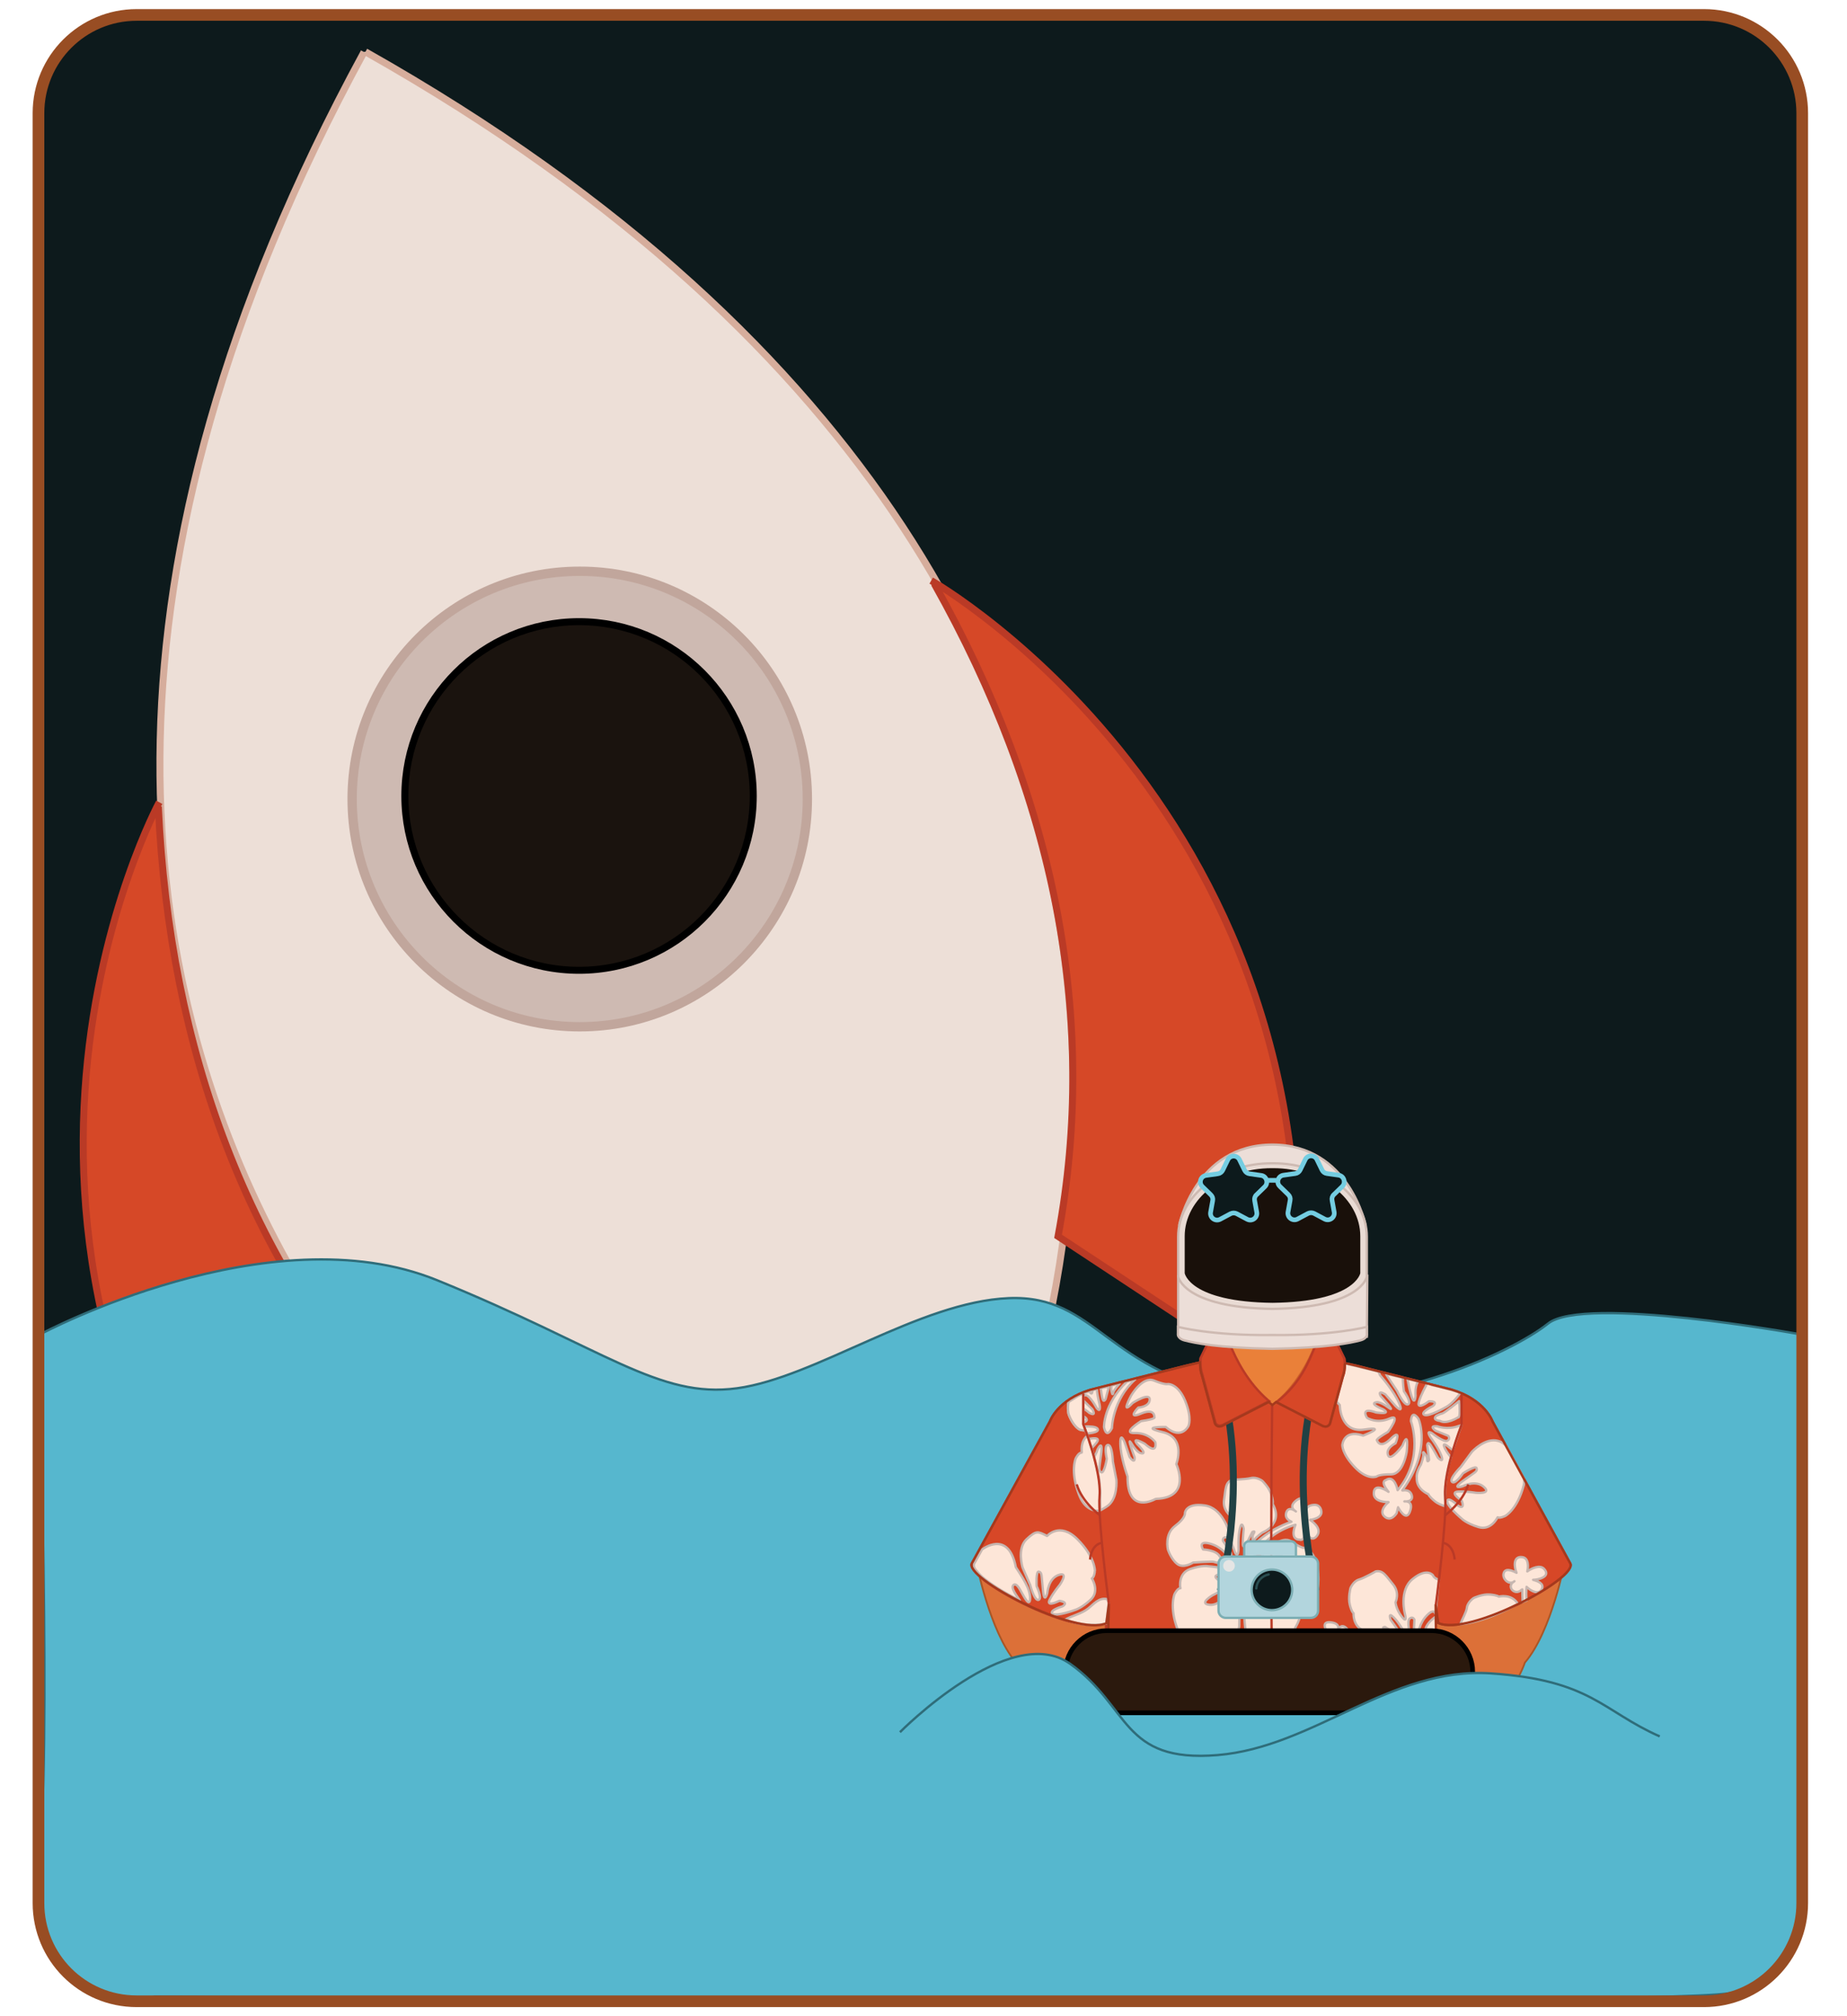 <?xml version="1.0" encoding="utf-8"?>
<!-- Generator: Adobe Illustrator 27.3.1, SVG Export Plug-In . SVG Version: 6.00 Build 0)  -->
<svg version="1.1" id="Layer_1" xmlns="http://www.w3.org/2000/svg" xmlns:xlink="http://www.w3.org/1999/xlink" x="0px" y="0px"
	 viewBox="0 0 792 864" style="enable-background:new 0 0 792 864;" xml:space="preserve">
<style type="text/css">
	.st0{fill:#0D1A1C;}
	.st1{fill:#EDDFD7;stroke:#D6AD9C;stroke-width:3;stroke-miterlimit:10;}
	.st2{fill:#CEBAB2;stroke:#C1A69C;stroke-width:4;stroke-miterlimit:10;}
	.st3{fill:#1A130E;stroke:#000000;stroke-width:3;stroke-miterlimit:10;}
	.st4{fill:#D64827;stroke:#BA3A26;stroke-width:3;stroke-miterlimit:10;}
	.st5{fill:#2B190D;stroke:#000000;stroke-width:2;stroke-miterlimit:10;}
	.st6{fill:#D23C27;stroke:#A53A23;stroke-width:3;stroke-linecap:round;stroke-linejoin:round;stroke-miterlimit:10;}
	.st7{fill:#56B7CE;stroke:#2F6D7A;stroke-miterlimit:10;}
	.st8{fill:#DC7038;stroke:#AA5626;stroke-width:0.75;stroke-miterlimit:10;}
	.st9{fill:none;stroke:#984D23;stroke-width:5;stroke-miterlimit:10;}
	.st10{fill:#D74727;stroke:#BA3A26;stroke-miterlimit:10;}
	.st11{fill:#FDE6D8;stroke:#C6B6B0;stroke-linecap:round;stroke-linejoin:round;stroke-miterlimit:10;}
	.st12{fill:none;stroke:#3D52A3;stroke-linecap:round;stroke-linejoin:round;stroke-miterlimit:10;}
	.st13{fill:none;stroke:#B5956A;stroke-linecap:round;stroke-linejoin:round;stroke-miterlimit:10;}
	.st14{fill:none;stroke:#214144;stroke-width:3;stroke-miterlimit:10;}
	.st15{fill:#ECDED8;stroke:#CEBAB2;stroke-miterlimit:10;}
	.st16{fill:none;stroke:#A8A594;stroke-miterlimit:10;}
	.st17{fill:none;stroke:#A5391D;stroke-miterlimit:10;}
	.st18{fill:none;stroke:#A5391D;stroke-linecap:round;stroke-linejoin:round;stroke-miterlimit:10;}
	.st19{fill:none;stroke:#81C241;stroke-linecap:round;stroke-linejoin:round;stroke-miterlimit:10;}
	.st20{fill:none;stroke:#BA3A26;stroke-miterlimit:10;}
	.st21{fill:#E9DBD4;stroke:#CEBAB2;stroke-miterlimit:10;}
	.st22{fill:#EA8039;stroke:#CD6028;stroke-miterlimit:10;}
	.st23{fill:#D13C27;stroke:#A53A23;stroke-miterlimit:10;}
	.st24{fill:#19100A;}
	.st25{fill:#B2D5DD;stroke:#7CAEB4;stroke-linecap:round;stroke-miterlimit:10;}
	.st26{fill:#0D1A1C;stroke:#7CAEB4;stroke-linecap:round;stroke-miterlimit:10;}
	.st27{fill:#E5E5E4;}
	.st28{fill:#0D1A1C;stroke:#74CDE1;stroke-width:2;stroke-miterlimit:10;}
	.st29{fill:none;stroke:#74CDE1;stroke-width:2;stroke-miterlimit:10;}
	.st30{fill:none;stroke:#2A4E51;stroke-linecap:round;stroke-linejoin:round;stroke-miterlimit:10;}
</style>
<path class="st0" d="M58.6,857.6h672.1c23.2,0,42.1-18.8,42.1-42.1v-767c0-23.2-18.8-42.1-42.1-42.1H58.6
	c-23.2,0-42.1,18.8-42.1,42.1v767C16.5,838.8,35.3,857.6,58.6,857.6z"/>
<path class="st1" d="M156.1,22.3c-245.1,450.3,102.4,670,102.4,670l166.6-47.8c0,0,178.2-370.5-268.4-622.3"/>
<circle class="st2" cx="248.6" cy="342.4" r="97.6"/>
<circle class="st3" cx="248.3" cy="341.1" r="74.7"/>
<polyline class="st3" points="259.6,692 248,773.6 479,707.3 425.9,644.3 "/>
<path class="st4" d="M68.3,343.8c0,0-101.5,187,53.6,374.9l49.3-107.7c-64.5-70.2-98.5-160.7-103.3-265.3"/>
<path class="st4" d="M399.3,248.8c0,0,185.2,104.7,153.3,346.2l-98.9-65.2c17.5-93.8-1.7-188.4-53.1-279.7"/>
<polyline class="st5" points="212.1,687.2 206,732.6 334.1,694.8 304.3,660 "/>
<path class="st6" d="M104.3,564.5c0,0-55.6,104.3,31.3,208.1l26.9-60.1c-36.2-38.8-55.4-88.9-58.5-147"/>
<path class="st7" d="M17.4,571.7c0,0,98-52.4,170-23.1c72,29.3,95,50.9,128.7,46.3s78.1-37,116.4-38.6s41.4,32.4,99.6,41.7
	c58.2,9.2,116.4-18.5,131.7-30.8c15.3-12.3,108.2,4.6,108.2,4.6l-0.9,232.9c0,0,7.7,43.2-29.1,49.4c-36.8,6.2-675.6,1.5-675.6,1.5
	s-53.7,15.7-49-61.7C21.9,719.4,15.6,573.2,17.4,571.7z"/>
<path class="st8" d="M479.7,685.8c0,0,17,17.4,9,35.1l-26.1,15.8c-19.4-1.2-26.9-24.3-26.9-24.3l-0.2-0.2
	c-11.2-13.2-16.9-42.9-16.9-42.9c38.5-0.7,46.9-9.6,46.9-9.6c7.4,8.2,14.2,18,13.9,25.8L479.7,685.8"/>
<path class="st8" d="M609.8,685.8c0,0-17,17.4-9,35.1l26.2,15.8c19.4-1.2,26.9-24.3,26.9-24.3l0.2-0.2
	c11.2-13.2,16.9-42.9,16.9-42.9c-38.5-0.7-46.9-9.6-46.9-9.6c-7.4,8.2-14.2,18-13.9,25.8L609.8,685.8"/>
<path class="st9" d="M58.6,857.6h672.1c23.2,0,42.1-18.8,42.1-42.1v-767c0-23.2-18.8-42.1-42.1-42.1H58.6
	c-23.2,0-42.1,18.8-42.1,42.1v767C16.5,838.8,35.3,857.6,58.6,857.6z"/>
<path class="st10" d="M473.3,695.5l1.1-8l-0.5,43.3c5.5-1.2,11-2.1,16.6-2.7c14.6-4.5,30.7-5.6,45.7-4.2c7.4,0.7,14.8,2,22,3.6
	c4.3,0,8.5,0.1,12.8,0.1c15,0,30,0.1,45.1,0l-0.5-40.1l1.1,8c13,5.9,60.4-19.4,56.6-25.6L640,609.1c0,0-3.2-9.3-17.5-13.6l-41-10.3
	l-4-0.9c-1.1,0-0.9,0.6-0.9,0.6c0,1.5-0.2,3.3-0.9,5.1l-5.4,19.9l0,0c-0.3,0.9-1.1,1.4-2,1.4c-0.3,0-0.6-0.1-0.9-0.2l-0.1,0
	l-20.1-10.3l-1.6,1.3l-1.6-1.3l-20.1,10.3l-1,0.2c-0.9,0-1.7-0.6-2-1.5l0-0.1l-5.4-19.9c-0.7-1.9-0.9-4-0.9-5.5l0-0.5l-5.9,1.4
	l-41,10.3c-14.3,4.3-17.5,13.6-17.5,13.6l-33.4,60.7C412.9,676,460.3,701.3,473.3,695.5z"/>
<path class="st11" d="M527,656.4c0,0,1.1,4.1,1.7,0s-0.8-6.7-0.8-6.7s-3.8-2.4-3-7.1c0.7-4.7,0.5-7.4,3.5-8.5c0,0,5.5-0.1,8-0.7
	s4.9,1.2,4.9,1.2s3,2.9,3.9,6c0.9,3.1,0.5,3.9,0.5,3.9s3.2,4.6,0.1,8.7c0,0-0.9,2-4.6,3.6c0,0-3.1,2.3-3.4,3.2
	c-0.3,0.9-0.6,0.6-0.6,0.6s-0.5-2.1,0.4-3.5s-0.6-0.6-0.6-0.6l-2.8,5.6c0,0-1.3,1.7-1.3-0.6s0.4-6.4,0.4-6.4s-0.7-3.8-1.6-0.2
	s-0.6,9-0.6,9s-0.1,4.3-1.6,1.2c0,0-1.8-6.1-3.6-6.3c-1.8-0.2-1.5,1.5-1.5,1.5l3.3,4.9c0,0,1.4,3.8-1.6,1.2c0,0-2.5-3.8-7.6-5
	s-2.6,2.6-2.6,2.6s5.8,0.2,7.2,3.1c0,0,2.8,2.3,0.1,2.8c0,0-2-0.3-2.7-0.6c-0.7-0.3-8.9,0.3-8.9,0.3s-4.1,2.7-6.8,0.6
	c-2.7-2.1-4-6.2-4-6.2s-1.6-6.6,3.1-10.1c4.7-3.5,4.2-5.6,4.2-5.6s0.4-4.3,8.3-3.2C524.2,646,527,656.4,527,656.4z"/>
<path class="st11" d="M522.6,674.8c0,0-3.3,0.3,0.3,2.6h1.5c0,0,4.7,0,2.1,2.2s-6.5,4-6.5,4s-6.2,3.6-1.4,4.1
	c4.7,0.5,7.6-5.1,7.6-5.1s3.3-4.3,1.2,2s-2.7,6.8-1.7,7.8c1.1,1,3.5-5.2,3.5-5.2s-0.2-6,1.7-5.7s0.6,7.4,0.6,7.4l-0.1,8
	c0,0-1,8.6-6.5,10.5c-5.6,1.9-5.8,0.9-8.6-2.4c0,0-7.5,3.4-11.3-6.6c-3.8-10-1.3-15.4-1.3-15.4s1.2-2.4,2.4-2.4c0,0,0,0,0.1,0
	l-0.1-0.4c0,0-1-6,4.2-7.8s7.9-1.2,7.9-1.2s8.6,0.6,9.5,2.5c0.9,2-5,1.1-5,1.1H522.6z"/>
<path class="st11" d="M553.8,652.1c-20.3,7.2-22.8,21.6-22.8,21.6s-0.1,5.4,3.3,1.1c0,0,3.8-16.5,21.2-21.4c0,0-2.8,6.4,1.9,6.4
	c0,0,2.4,1.1,1.8-4.8c0,0,2.5,6.8,5.4,3.3c2.9-3.5-2.9-7-2.9-7s5.9-0.5,4.8-4.2c-1-3.7-5.2-1.7-5.2-1.7l-1.9,1.8
	c0,0,0.9-7.4-3.3-4.4s-0.4,4.9-0.4,4.9s-3-2.5-4.1,0.3c-1,2.8,1.8,3.9,1.8,3.9L553.8,652.1z"/>
<path class="st11" d="M543.6,710.3c0,0-13.4,4.3-9.6-12l0-0.3c0,0-1.1-8.4,0-14c1.1-5.6,2-0.1,2-0.1l0.8,6.5c1.8,3.8,2,0.4,2,0.4
	s-1.5-10.3,0-5.9c1.5,4.4,2.9,4.8,2.9,4.8c3.2,1.6-0.6-4-0.6-4c-2-4.3,3.2,0.5,3.2,0.5c4.5,6.2,4.5,0.2,4.5,0.2s-1.9-4.6-7.7-5.7
	c-5.8-1.1,3.7-4.4,3.7-4.4c6.9,0.5,5.9-0.4,5.9-0.4s1.2-3.9-5.4-2.7c-6.6,1.2-0.5-2.8-0.5-2.8s4.8,0.7,5.5-2.4
	c0.7-3.1-7.5-0.1-7.5-0.1c-6.6,4.5,0-3.1,0-3.1s6.6-7.2,11-4.2c4.4,3,5.5,2.7,5.5,2.7s4.3,0.6,5.6,8.6c1.4,8-0.9,10.9-0.9,10.9
	s-4.2,5.3-9.4-1.4l-0.2-0.3c0,0-11.4-2.7-1.8,1.8s2.8,14.6,2.8,14.6s3.6,15.5-11.6,12.7H543.6z"/>
<path class="st11" d="M625.7,600.4c0,0-6.4,5.2-7.2,5.3c-0.8,0.1-2.6,1-2.6,1c-2,1.9,1.6,2.2,1.6,2.2c2.8,1.6,7.7-1.5,7.7-1.5
	S626.4,608.2,625.7,600.4z"/>
<path class="st11" d="M601.6,590.4c-0.2,1.7,0.4,5.8,0.4,5.8s3.5,4.8,1.8,5.6s-4.7-5.7-4.7-5.7l-4.4-6.6c0,0-0.2-0.3-0.4-0.8
	L601.6,590.4z"/>
<path class="st11" d="M608,592c-1.4,2.7-1,6-1,6s-0.3,5.5-2.1-0.9c-1-3.5-1.1-5.3-1.4-6.2L608,592z"/>
<path class="st11" d="M626.2,596.9c0.2,0.1-0.2,0.4-0.4,0.6c-3.3,4.4-5.8,5.5-5.8,5.5s-7.4,4.3-9.3,3.3s3.6-3.7,3.6-3.7l0.2-0.1
	c0,0,2.6-2.1-1.8-2l-1.3,0.9c0,0-3.9,2.6-3-0.6s3.1-7,3.1-7s0.1-0.3,0.3-0.7C611.8,593,622.3,595.3,626.2,596.9z"/>
<path class="st11" d="M591.1,587.8c0.2,0.5,0.5,1,0.7,1.6l0.2,0.2c0,0,5.6,6.3,7.9,11.6c2.3,5.3-1.6,1.2-1.6,1.2l-4.3-4.9
	c-3.7-2.1-1.9,0.8-1.9,0.8s7,7.6,3.3,4.9c-3.7-2.7-5.1-2.3-5.1-2.3c-3.6,0.5,2.7,3,2.7,3c4.1,2.4-2.9,1.4-2.9,1.4
	c-7.2-2.6-3.9,2.3-3.9,2.3s4.2,2.7,9.6,0.3c5.4-2.4-0.6,5.7-0.6,5.7c-6,3.5-4.7,3.7-4.7,3.7s1.2,3.9,5.9-0.8c4.8-4.7,2,2,2,2
	s-4.4,2.1-3.2,5.1c1.1,2.9,6.2-4.1,6.2-4.1c2.9-7.5,1.8,2.6,1.8,2.6s-1.4,9.7-6.7,9.7c-5.3,0-6.1,0.9-6.1,0.9s-3.9,1.9-9.5-4
	s-5.3-9.5-5.3-9.5s0.5-6.7,8.6-4.1l0.3,0.1c0,0,11-4.2,0.5-2.6c-10.5,1.6-10.5-10.5-10.5-10.5s-0.6-0.6-1.5-1.6l3.4-12.7
	c0,0,0.3-2.7,0.3-3.2s1.3,0,1.3,0l6.8,1.6l4.4,1.1L591.1,587.8z"/>
<path class="st12" d="M593.1,589.8"/>
<path class="st11" d="M491.4,727.8c7.3-2.2,14.9-3.5,22.6-4.2c0.1-3,0-4.8-2.2-6c0,0-5.4-1-7.7-2c-2.3-1-5.1,0.4-5.1,0.4
	s-3.4,2.4-4.8,5.3c-1.4,2.9-1.1,3.8-1.1,3.8S492,726.2,491.4,727.8z"/>
<path class="st11" d="M486.5,728.5c0-0.3,0-0.6-0.1-0.9c-0.4-2.1-2.2-1.7-3.2-1.3c1-0.6,2.2-1.9-0.3-4.5c-3.6-3.7-3.9,3.8-3.9,3.8
	l-1.6-2c0,0-1-0.7-2.2-0.9l-0.1,8C478.8,729.7,482.7,729.1,486.5,728.5z"/>
<path class="st13" d="M496.9,779.1"/>
<path class="st11" d="M615.7,698.8c-0.6,0.3-1,0.6-1.1,0.7c-0.5,0.6-2,1.9-2,1.9c-2.6,1-1.4-2.4-1.4-2.4c-0.2-2.8,3.5-5.6,4.4-6.2
	L615.7,698.8z"/>
<path class="st13" d="M566.4,692.3"/>
<path class="st11" d="M617,677c-2.3-0.8-2.5-1.9-2.5-1.9s-2.5-3.5-8.7,1.5c-6.2,4.9-3.3,15.3-3.3,15.3s1.1,4.1-1.4,0.9
	s-2.7-6.2-2.7-6.2s2-4-1.1-7.7c-3.1-3.7-4.2-6.1-7.4-5.5c0,0-4.8,2.8-7.2,3.5c-2.4,0.7-3.6,3.6-3.6,3.6s-1.1,4-0.3,7.2
	s1.6,3.6,1.6,3.6s-0.4,5.6,4.4,7.5c0,0,1.8,1.2,5.8,0.7c0,0,3.8,0.4,4.5,1c0.7,0.6,0.8,0.3,0.8,0.3s-0.7-2.1-2.2-2.8
	c-1.5-0.7,0.2-0.8,0.2-0.8l5.2,3.3c0,0,2,0.8,0.8-1.2c-1.2-2-3.6-5.2-3.6-5.2s-1.3-3.6,1.3-1c2.7,2.6,5.1,7.5,5.1,7.5s2.3,3.7,2,0.2
	c0,0-1.6-6.2-0.2-7.2c1.4-1.1,2,0.5,2,0.5l-0.3,5.9c0,0,0.7,4,2,0.2c0,0,0.2-4.6,3.9-8.2c2.2-2.2,3.1-1.4,3.4-0.5L617,677z"/>
<path class="st13" d="M616.1,719.2c-0.6-1-2.9-4.8-4.2-3.8c-1.4,1.2,3.2,6.7,3.2,6.7l0.9,1.5"/>
<path class="st11" d="M616.1,715.9c-3.5-3.1-1.1-2.5,0-2.1L616.1,715.9z"/>
<path class="st11" d="M616,711.8c-0.4,0-0.9-0.1-1.3-0.2c-3.3-0.5,0.7-3,0.7-3l0.5-0.3L616,711.8"/>
<path class="st11" d="M615.9,705.4c0,0-5.1,4-5.3,1.8c-0.1-1.5,3.2-4.3,5.3-5.9L615.9,705.4z"/>
<path class="st11" d="M577.3,702c21.1-4.2,30.6,6.8,30.6,6.8s2.9,4.6-2.2,2.6c0,0-11.7-12.2-29.2-7.5c0,0,5.7,4,1.7,6.5
	c0,0-1.5,2.2-4.1-3.2c0,0,1.3,7.1-2.9,5.6c-4.3-1.5-1.1-7.5-1.1-7.5s-5.3,2.6-6.3-1.1s3.6-4.1,3.6-4.1l2.5,0.5c0,0-4.6-5.9,0.6-5.4
	c5.2,0.5,2.8,4,2.8,4s1.3-3.7,3.7-1.8s0.5,4.3,0.5,4.3"/>
<path class="st11" d="M607.2,727.6c1,0,2,0,3,0c-0.1-0.1-0.1-0.1-0.1-0.1s-4-9.6-3-5.1C607.6,725.5,607.4,727,607.2,727.6z"/>
<path class="st11" d="M611.6,726c0.1,0.7,0.1,1.2,0,1.6c1.5,0,3,0,4.5,0c-1.3-2.6-3.3-6.1-5.5-8.4c-3.8-4.3-1.8,0.9-1.8,0.9
	L611.6,726z"/>
<path class="st11" d="M579,727.5c4.2,0,8.3,0,12.5,0l0-0.3c0,0,8.2-8,2.7,0.3c1.6,0,3.2,0,4.9,0c0.1-1.7,0.6-4.9,3.7-7.7
	c4.4-3.9-5.4-1.8-5.4-1.8c-5.7,4-5.3,2.7-5.3,2.7s-3.1-2.7,3.2-5.1c6.3-2.4-1-2.6-1-2.6s-3.8,3.1-6,0.8c-2.2-2.3,6.4-3.9,6.4-3.9
	c8,0.5-1.6-2.7-1.6-2.7s-9.4-2.8-11.6,2c-2.2,4.8-3.3,5.2-3.3,5.2s-3.3,2.7-0.4,10.3C578.2,725.8,578.6,726.7,579,727.5z"/>
<path class="st11" d="M602.8,727.6c0.9,0,1.8,0,2.8,0c-0.2-1.3-0.1-3.4-0.1-3.4c-0.4-4.7-2.5,2-2.5,2
	C602.9,726.7,602.8,727.2,602.8,727.6z"/>
<path class="st13" d="M475.1,729.7c0.6-0.3,1-0.5,1-0.5s-0.4-0.1-1-0.3"/>
<path class="st13" d="M575.3,778.3"/>
<path class="st11" d="M464.6,609.4c0.3,0,0.4,0,0.4,0c2.1-0.8,0.4-2.1-0.4-2.5L464.6,609.4z"/>
<path class="st11" d="M464.5,603.6c1.6,0.9,2.5,1.8,2.5,1.8c3.5,1.9,1.4-1.5,1.4-1.5l-3.9-3.8L464.5,603.6z"/>
<path class="st11" d="M470.3,595.2c0.3,3.3,1.2,6.6,1.2,6.6s0.8,4.2-1.3,1.5c0,0-3-5.6-4.8-5.4c-0.4,0-0.6,0.1-0.8,0.3v-1.1
	L470.3,595.2z"/>
<path class="st11" d="M475.5,594.2l-1.4,5.3c0,0-0.9,1.9-1.4-0.3c-0.3-1.2-0.5-3-0.7-4.3L475.5,594.2z"/>
<path class="st14" d="M564.4,681.7c0,0-13.6-50.5,1.7-95.5"/>
<path class="st14" d="M523.3,681.7c0,0,13.6-50.5-1.7-95.5"/>
<path class="st11" d="M480.1,592.9c0,0-2.6,2.9-2.7,3.8c-0.1,1-0.4,0.7-0.4,0.7s-0.9-2-0.3-3.5c0-0.1,0.1-0.2,0.1-0.2L480.1,592.9z"
	/>
<path class="st11" d="M467.1,596.3c0.5,0.7,1.2,1.6,1.3-0.1"/>
<path class="st11" d="M469.1,624.4c1.1-1.6,1.5-3.2,1.5-3.2s2.4-4.9,1.6,1.7c-0.8,6.6-1.3,7.2,0,8c1.3,0.8,2.4-5.8,2.4-5.8
	s-1.4-5.8,0.5-5.9c1.9-0.1,2.1,7.1,2.1,7.1l1.5,7.8c0,0,0.8,8.6-4.3,11.6c-1.2,0.7-1.8,1.2-2.6,1.5l-0.1-5.7c0,0,0-7.7-0.8-9.3
	l-0.8-3.8L469.1,624.4z"/>
<path class="st11" d="M468,620.6c0.8-0.7,1.6-1.6,2.2-2.4c2.1-2.6-2.5-1.7-2.5-1.7l-1,0.2L468,620.6z"/>
<path class="st11" d="M465.9,614.3c0,0,6-0.3,4.7-2.1c-0.7-0.9-3.3-1-5.7-0.9L465.9,614.3z"/>
<path class="st11" d="M486.8,591.1c-9.8,8.8-10,20.9-10,20.9c-2.5,4.9-3.4-0.4-3.4-0.4s-0.3-9.8,9.8-19.5L486.8,591.1z"/>
<path class="st11" d="M480.2,634.1"/>
<path class="st11" d="M465.4,612.9c-1.1,0.1-2.3,0-3.2-0.8c-2.7-2.1-4-6.2-4-6.2s-0.6-2.4,0-5.1"/>
<polygon class="st15" points="586.1,572.8 505.2,572.1 505.2,546.8 586.3,546.7 "/>
<path class="st11" d="M471.6,647.4c-2.5,0.2-6.6-0.6-9-7.1c-3.8-10-1.3-15.4-1.3-15.4s1.2-2.4,2.4-2.4c0,0,0,0,0.1,0l0.1-0.2
	c0,0-0.8-4.6,2.4-7.1c0,0,2.5,6.4,4.8,17.5l0.6,5.7c0,0,0.1,2.6-0.1,3.6C471.3,643,471.6,647.4,471.6,647.4z"/>
<path class="st11" d="M474.8,685.3c-3.5-0.9-5.8,2.1-8.2,4c-2.9,2.3-6.6,2.9-9.7,4.7c0,0,8.2,3.7,17.5,1.7l1-8.8L474.8,685.3z"/>
<path class="st11" d="M468.2,676.4c0,0,3.5,5.4-0.5,9.1c-4,3.7-6.7,4.4-6.7,4.4s-8.1,3-9.7,1.6s4.2-3.1,4.2-3.1l0.2-0.1
	c0,0,2.9-1.6-1.4-2.3l-1.4,0.6c0,0-4.3,1.9-2.8-1.1c1.5-3,4.3-6.3,4.3-6.3s4.1-5.8-0.4-4.3c-4.5,1.5-4.9,7.7-4.9,7.7
	s-1.3,5.3-1.9-1.3c-0.7-6.6-0.3-7.3-1.7-7.8c-1.4-0.5-1,6.2-1,6.2s2.6,5.4,0.8,5.9c-1.8,0.5-3.6-6.5-3.6-6.5l-3.2-7.3
	c0,0-2.6-8.2,1.7-12.2c4.3-4,4.9-3.3,8.8-1.4c0,0,5.4-6.2,13,1.4s7.5,13.5,7.5,13.5S469.3,675.9,468.2,676.4
	C468.2,676.4,468.2,676.4,468.2,676.4"/>
<path class="st13" d="M436.9,672.3"/>
<path class="st11" d="M653.5,633.6c0,1,0.2,1.5-0.1,2.8c-2.7,10.4-7.9,13.2-7.9,13.2s-2.4,1.2-3.3,0.6c0,0,0,0,0,0l-0.2,0.3
	c0,0-2.7,5.5-8,3.9s-7.2-3.6-7.2-3.6s-6.6-5.5-6.2-7.6c0.4-2.1,4.7,2.1,4.7,2.1l0.2,0.1c0,0,2.8,1.7,1.3-2.3l-1.2-0.9
	c0,0-3.8-2.8-0.4-3s7.6,0.5,7.6,0.5s7.1,0.7,3.5-2.5s-9.1-0.3-9.1-0.3s-5.2,1.6,0.1-2.3c5.4-3.9,6.2-3.9,5.9-5.4
	c-0.3-1.5-5.9,2.2-5.9,2.2s-3.3,5-4.7,3.6c-1.3-1.3,3.8-6.4,3.8-6.4l4.7-6.4c0,0,5.8-6.4,11.4-4.7c1.9,0.6,2.3,1.3,3.1,1.8
	L653.5,633.6z"/>
<path class="st12" d="M629.9,621"/>
<path class="st11" d="M628.1,695.8c-0.2,0-1.7,0.2-1.9,0.2c0.6-1.7,2.6-5.2,2.8-7c0.3-2.5,2.9-4.2,2.9-4.2s3.8-1.8,7-1.5
	c3.2,0.3,3.8,0.9,3.8,0.9s5.4-1.4,8.1,3C650.9,687.4,638.7,694.2,628.1,695.8z"/>
<path class="st11" d="M654.6,685.8c-0.2-1.9-0.2-3.9,0-5.8c1.5,1.5,5.2,3.9,6.6,0.8c1-2.3-2-3.3-3.8-3.8c2.2,0,7.7-1.3,4.8-4.6
	c-1.8-2.1-5.5-0.3-7.3,1c0.5-2,0.6-5.7-2-6.1c-4.3-0.7-3.6,4.4-2.6,6.7c-1.7-0.9-5.1-2.4-5.6,0.5c-0.4,2.4,2.7,5,4.7,3.1
	c-3.9,2.2,0.3,6.6,3.1,3.6l0.3-0.1c0,1.8,0,3.6,0.1,5.4L654.6,685.8z"/>
<path class="st16" d="M586.1,547.2"/>
<path class="st17" d="M517.6,576.5l-2.9,6c0,0,0,0.4,0,1.1"/>
<path class="st18" d="M544,600.9"/>
<path class="st18" d="M522.9,609.3"/>
<path class="st18" d="M548.4,600.9"/>
<path class="st19" d="M475.5,687.5"/>
<path class="st20" d="M471.6,649.3c0,0-7.6-5.5-9.9-13.2"/>
<path class="st20" d="M472.4,661.2c0,0-4.2,0.2-5,7.1"/>
<path class="st15" d="M585.6,525.2c0,0-6.8-34.7-40.1-34.7h0.2c-33.3,0-40.1,34.7-40.1,34.7"/>
<path class="st21" d="M545.4,560.9c38.4-0.5,40.7-13.8,40.7-13.8v-17.1c0-17.4-18-31.5-40.2-31.5h-0.5c-22.2,0-40.2,14.1-40.2,31.5
	v17.1c0,0,2.4,13.3,40.7,13.8"/>
<path class="st22" d="M564.1,576.3c-2.9,7.2-8.5,18.1-18.2,25.8l-0.6-0.1c-9.7-7.6-15.3-18.5-18.2-25.7L564.1,576.3z"/>
<path class="st17" d="M573.6,576.3l2.9,6c0,0,0.1,1.4,0.2,2.4"/>
<path class="st23" d="M508.7,585.2"/>
<path class="st18" d="M544,600.9"/>
<path class="st18" d="M522.9,609.3"/>
<path class="st18" d="M548.4,600.9"/>
<path class="st10" d="M527.3,575.8c2.7,6.8,7.8,16.8,16.5,24.3l0.4,0.3l-20.1,10.3l-1,0.2c-0.9,0-1.7-0.6-2-1.5l0-0.1l-5.4-19.9
	c-0.7-1.9-0.9-4-0.9-5.5l0-0.5l0-0.3c0-0.7,0-1.1,0-1.1l2.9-6L527.3,575.8z"/>
<path class="st10" d="M573.6,576.3l2.9,6c0,0,0.1,1.4,0.2,2.4l0,0.3c0,1.5-0.2,3.3-0.9,5.1l-5.4,19.9l0,0c-0.3,0.9-1.1,1.4-2,1.4
	c-0.3,0-0.6-0.1-0.9-0.2l-0.1,0l-20.1-10.3l0.5-0.4c9.7-7.6,13.5-17,16.4-24.3L573.6,576.3z"/>
<path class="st18" d="M568.4,609.3"/>
<path class="st18" d="M542.9,600.9"/>
<path class="st18" d="M522.9,609.3"/>
<path class="st18" d="M548.4,600.9"/>
<path class="st18" d="M568.4,609.3"/>
<path class="st18" d="M542.9,600.9"/>
<path class="st15" d="M545.6,578c23.6-0.4,33.5-2.5,37.7-3.6c3.4-0.9,2.8-3,2.8-3v-2.8c0,0-14.1,3.8-40.1,3.5h-0.8
	c-26,0.3-40.1-3.5-40.1-3.5v2.8c0,0-0.5,2.1,2.8,3C512.2,575.5,522,577.6,545.6,578"/>
<path class="st18" d="M547.3,600.9"/>
<path class="st18" d="M568.4,609.3"/>
<path class="st18" d="M542.9,600.9"/>
<path class="st19" d="M615.7,687.5"/>
<path class="st20" d="M619.7,649.3c0,0,7.6-5.5,9.9-13.2"/>
<path class="st20" d="M618.8,661.2c0,0,4.2,0.2,5,7.1"/>
<path class="st16" d="M546.1,509.1"/>
<path class="st12" d="M593.1,589.8"/>
<path class="st13" d="M496.9,779.1"/>
<path class="st11" d="M616.1,723.6l-0.9-1.5c0,0-4.7-5.4-3.2-6.7c1.3-1.1,3.6,2.8,4.2,3.8L616.1,723.6z"/>
<path class="st13" d="M575.3,778.3"/>
<path class="st20" d="M545.5,602.2C545,642,545,683,545.5,723"/>
<path class="st11" d="M480.2,634.1"/>
<path class="st11" d="M465.4,612.9c-1.1,0.1-2.3,0-3.2-0.8c-2.7-2.1-4-6.2-4-6.2s-0.6-2.4,0-5.1l3.9-2.5l2.5-1.2l-0.1,13.2
	L465.4,612.9z"/>
<path class="st13" d="M436.9,672.3"/>
<path class="st12" d="M629.9,621"/>
<path class="st18" d="M544,600.9"/>
<path class="st17" d="M522.9,609.3"/>
<path class="st20" d="M464.5,597.2v13.1c0,0,7.8,19.8,7,30.6c-0.8,10.7,4,46.4,4,46.4"/>
<path class="st18" d="M548.4,600.9"/>
<path class="st19" d="M475.5,687.5"/>
<path class="st18" d="M547.3,600.9"/>
<path class="st18" d="M568.4,609.3"/>
<path class="st18" d="M542.9,600.9"/>
<path class="st19" d="M615.7,687.5"/>
<path class="st16" d="M546.1,509.1"/>
<path class="st11" d="M437.3,685.8c-1.2-1.8-4.1-5.4-2.7-6.6c1.5-1.2,3.3,3.1,3.9,4c0.7,1.2,2.9,5.4,3.2,2.2
	c0.4-4.4-3.7-10-5.9-13.5l-0.2-0.3c-3.2-16.4-14.5-7.6-14.5-7.6l-3.1,5.6c0,0-1.1,1.3,0.3,3s2.3,3.1,7.3,6.5
	C430.5,682.5,437.3,685.8,437.3,685.8z"/>
<path class="st11" d="M601.3,638.7c12.8-17.3,7-30.6,7-30.6s-2.9-4.6-3.3,0.9c0,0,6,15.8-5.7,29.6c0,0-1.2-6.9-5.1-4.3
	c0,0-2.6,0.4,1.2,5c0,0-5.9-4.2-6.3,0.2c-0.5,4.5,6.3,4.2,6.3,4.2s-4.6,3.7-1.7,6.2c2.9,2.5,5.2-1.5,5.2-1.5l0.6-2.5
	c0,0,3.4,6.7,5.1,1.8c1.8-4.9-2.4-4.3-2.4-4.3s3.9,0.4,3.2-2.5c-0.7-2.9-3.7-2.2-3.7-2.2L601.3,638.7z"/>
<path class="st17" d="M474.4,695.6l1.1-8.4l-1,43.5c5.3-1.2,10.6-2,16-2.6c14.6-4.5,30.7-5.6,45.7-4.2c7.4,0.7,14.8,2,22,3.6
	c4.3,0,8.5,0.1,12.8,0.1c15,0,30,0.1,45.1,0l-0.5-40.1l1.1,8c13,5.9,60.4-19.4,56.6-25.6L640,609.1c0,0-3.2-9.3-17.5-13.6l-41-10.3
	l-4-0.9c-1.1,0-0.9,0.6-0.9,0.6c0,1.5-0.2,3.3-0.9,5.1l-5.4,19.9l0,0c-0.3,0.9-1.1,1.4-2,1.4c-0.3,0-0.6-0.1-0.9-0.2l-0.1,0
	l-20.1-10.3l-1.6,1.3l-1.6-1.3l-20.1,10.3l-1,0.2c-0.9,0-1.7-0.6-2-1.5l0-0.1l-5.4-19.9c-0.7-1.9-0.9-4-0.9-5.5l0-0.5l-5.9,1.4
	l-41,10.3c-14.3,4.3-17.5,13.6-17.5,13.6l-33.4,60.7C412.9,676,461.4,701.5,474.4,695.6z"/>
<path class="st11" d="M626.7,610.6l-3.7,10.8c-1.2-0.8-1.9-1.4-1.9-1.4s-3.3-2.8-1.4,0.9c0.8,1.5,1.7,2.7,2.5,3.5
	c0,0-3.4,10.2-2.4,20.1l0,0.5l0,0.5c-1.4-0.4-3.3-1.1-4.7-2.3c-2.5-2.1-2.6-2.9-2.6-2.9s-5.3-2-5-7.1c0,0-0.4-2.1,1.8-5.6
	c0,0,1.3-3.6,1-4.5c-0.3-0.9,0.1-0.8,0.1-0.8s1.6,1.5,1.6,3.1c0,1.7,0.8,0.2,0.8,0.2l-0.8-6.2c0,0,0.1-2.1,1.4-0.2
	c1.3,1.9,3.2,5.5,3.2,5.5s2.7,2.7,1.5-0.8c-1.3-3.5-4.6-7.8-4.6-7.8s-2.4-3.6,0.6-1.9c0,0,5,4,6.5,3.2c1.5-0.8,0.4-2.1,0.4-2.1
	l-5.4-2.2c0,0-3.3-2.3,0.7-1.9c0,0,4.2,1.7,9.1-0.1C625.9,611,626.3,610.8,626.7,610.6"/>
<path class="st11" d="M495.4,642.4c0,0-12.1,7-11.9-9.7l-0.1-0.3c0,0-2.9-8-3-13.7c-0.1-5.7,1.9-0.5,1.9-0.5l2.1,6.2
	c2.6,3.4,2.1,0,2.1,0s-3.7-9.7-1.3-5.8s3.9,4.1,3.9,4.1c3.5,0.9-1.4-3.8-1.4-3.8c-2.9-3.7,3.2-0.2,3.2-0.2c5.7,5.1,4.5-0.7,4.5-0.7
	s-2.9-4.1-8.8-3.9c-5.9,0.2,2.7-5.1,2.7-5.1c6.9-1,5.7-1.7,5.7-1.7s0.4-4.1-5.8-1.5s-1.1-2.6-1.1-2.6s4.9-0.3,4.9-3.5
	c0-3.2-7.3,1.5-7.3,1.5c-5.5,5.8-0.7-3.1-0.7-3.1s4.9-8.5,9.8-6.5s6,1.5,6,1.5s4.3-0.3,7.4,7.2c3.1,7.6,1.4,10.8,1.4,10.8
	s-2.9,6.1-9.5,0.6l-0.2-0.2c0,0-11.7-0.2-1.4,2.2s5.9,13.7,5.9,13.7s6.8,14.4-8.6,14.9L495.4,642.4z"/>
<g>
	<path class="st24" d="M545.7,558.3c-35.6-0.4-37.7-12.7-37.7-12.7v-15.8c0-16.1,16.7-29.2,37.3-29.2c0.7,0,0.7,0,0.7,0
		c20.6,0,37.3,13.1,37.3,29.2v15.8c0,0-2.2,12.3-37.7,12.7"/>
</g>
<path class="st20" d="M626.7,597.6v13.1c0,0-7.8,19.8-7,30.6c0.8,10.7-4,46.4-4,46.4"/>
<path class="st25" d="M562.1,693.3h-36.5c-1.7,0-3.1-1.4-3.1-3.1v-20.1c0-1.7,1.4-3.1,3.1-3.1h36.5c1.7,0,3.1,1.4,3.1,3.1v20.1
	C565.2,691.9,563.9,693.3,562.1,693.3z"/>
<path class="st25" d="M555.7,666.5v-4c0-1.1-0.9-2-2-2h-18.2c-1.1,0-2,0.9-2,2v4"/>
<circle class="st26" cx="545.4" cy="681.3" r="8.7"/>
<circle class="st27" cx="527" cy="671" r="2.5"/>
<path class="st28" d="M531.5,497l2.2,4.5c0.4,0.8,1.2,1.4,2.1,1.5l5,0.7c2.3,0.3,3.2,3.2,1.6,4.8l-3.6,3.5c-0.7,0.6-1,1.6-0.8,2.5
	l0.9,5c0.4,2.3-2,4.1-4.1,3l-4.5-2.4c-0.8-0.4-1.8-0.4-2.6,0l-4.5,2.4c-2.1,1.1-4.5-0.7-4.1-3l0.9-5c0.2-0.9-0.1-1.8-0.8-2.5
	l-3.6-3.5c-1.7-1.6-0.8-4.5,1.6-4.8l5-0.7c0.9-0.1,1.7-0.7,2.1-1.5l2.2-4.5C527.5,494.9,530.5,494.9,531.5,497z"/>
<path class="st28" d="M564.7,496.9l2.2,4.5c0.4,0.8,1.2,1.4,2.1,1.5l5,0.7c2.3,0.3,3.2,3.2,1.6,4.8l-3.6,3.5c-0.7,0.6-1,1.6-0.8,2.5
	l0.9,5c0.4,2.3-2,4.1-4.1,3l-4.5-2.4c-0.8-0.4-1.8-0.4-2.6,0l-4.5,2.4c-2.1,1.1-4.5-0.7-4.1-3l0.9-5c0.2-0.9-0.1-1.8-0.8-2.5
	l-3.6-3.5c-1.7-1.6-0.8-4.5,1.6-4.8l5-0.7c0.9-0.1,1.7-0.7,2.1-1.5l2.2-4.5C560.7,494.8,563.7,494.8,564.7,496.9z"/>
<line class="st29" x1="543.5" y1="505.8" x2="547.3" y2="505.8"/>
<path class="st30" d="M538.7,680.7c0.1-1.5,0.7-2.9,1.6-3.9c1-1.1,2.3-1.8,3.7-2.1"/>
<path class="st5" d="M613.9,734H474.5c-9.7,0-17.6-7.9-17.6-17.6l0,0c0-9.7,7.9-17.6,17.6-17.6h139.4c9.7,0,17.6,7.9,17.6,17.6l0,0
	C631.5,726.1,623.6,734,613.9,734z"/>
<path class="st7" d="M385.9,742.3c0,0,47.1-47.7,73-29.3s21.8,42.5,63.2,39.1s74.1-37.9,117.2-35c43.1,2.9,47.7,16.1,72.4,27"/>
</svg>

